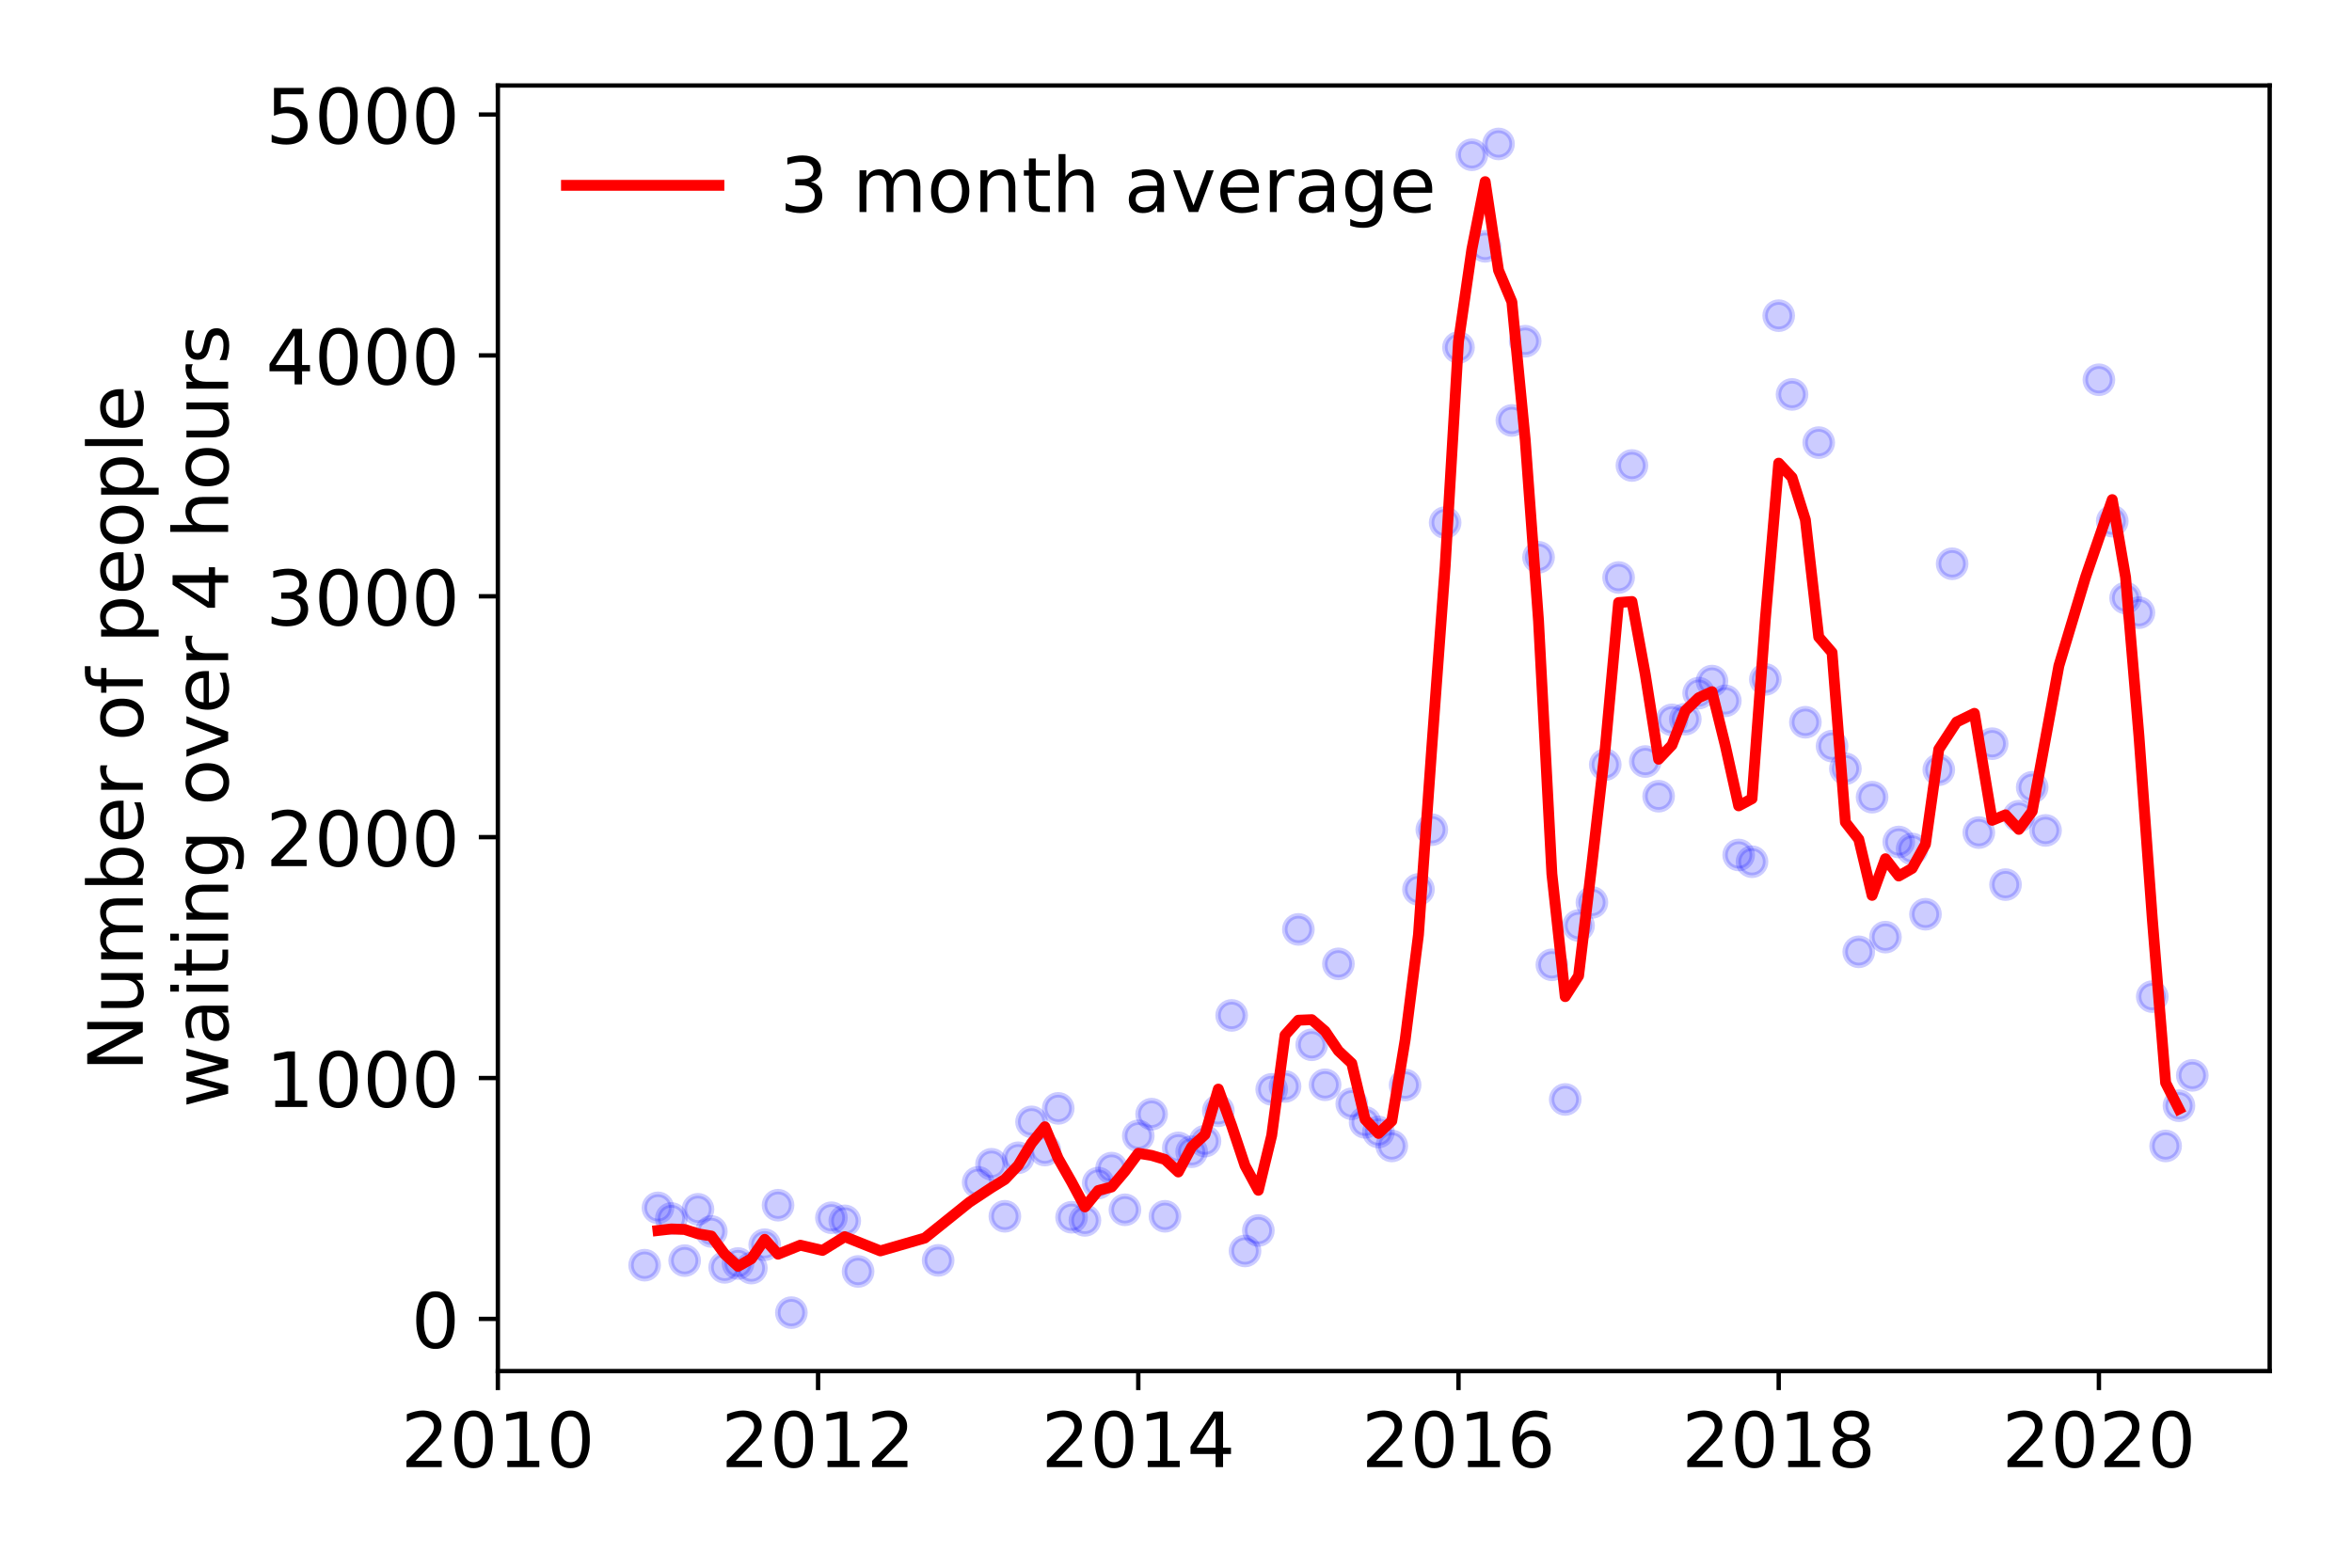 <?xml version="1.0" encoding="utf-8" standalone="no"?>
<!DOCTYPE svg PUBLIC "-//W3C//DTD SVG 1.1//EN"
  "http://www.w3.org/Graphics/SVG/1.1/DTD/svg11.dtd">
<!-- Created with matplotlib (https://matplotlib.org/) -->
<svg height="288pt" version="1.1" viewBox="0 0 432 288" width="432pt" xmlns="http://www.w3.org/2000/svg" xmlns:xlink="http://www.w3.org/1999/xlink">
 <defs>
  <style type="text/css">
*{stroke-linecap:butt;stroke-linejoin:round;}
  </style>
 </defs>
 <g id="figure_1">
  <g id="patch_1">
   <path d="M 0 288 
L 432 288 
L 432 0 
L 0 0 
z
" style="fill:#ffffff;"/>
  </g>
  <g id="axes_1">
   <g id="patch_2">
    <path d="M 91.445 251.88 
L 416.88 251.88 
L 416.88 15.707 
L 91.445 15.707 
z
" style="fill:#ffffff;"/>
   </g>
   <g id="matplotlib.axis_1">
    <g id="xtick_1">
     <g id="line2d_1">
      <defs>
       <path d="M 0 0 
L 0 3.5 
" id="mc336ea82c4" style="stroke:#000000;stroke-width:0.8;"/>
      </defs>
      <g>
       <use style="stroke:#000000;stroke-width:0.8;" x="91.445" xlink:href="#mc336ea82c4" y="251.88"/>
      </g>
     </g>
     <g id="text_1">
      <!-- 2010 -->
      <defs>
       <path d="M 19.188 8.297 
L 53.609 8.297 
L 53.609 0 
L 7.328 0 
L 7.328 8.297 
Q 12.938 14.109 22.625 23.891 
Q 32.328 33.688 34.812 36.531 
Q 39.547 41.844 41.422 45.531 
Q 43.312 49.219 43.312 52.781 
Q 43.312 58.594 39.234 62.25 
Q 35.156 65.922 28.609 65.922 
Q 23.969 65.922 18.812 64.312 
Q 13.672 62.703 7.812 59.422 
L 7.812 69.391 
Q 13.766 71.781 18.938 73 
Q 24.125 74.219 28.422 74.219 
Q 39.75 74.219 46.484 68.547 
Q 53.219 62.891 53.219 53.422 
Q 53.219 48.922 51.531 44.891 
Q 49.859 40.875 45.406 35.406 
Q 44.188 33.984 37.641 27.219 
Q 31.109 20.453 19.188 8.297 
z
" id="DejaVuSans-50"/>
       <path d="M 31.781 66.406 
Q 24.172 66.406 20.328 58.906 
Q 16.5 51.422 16.5 36.375 
Q 16.5 21.391 20.328 13.891 
Q 24.172 6.391 31.781 6.391 
Q 39.453 6.391 43.281 13.891 
Q 47.125 21.391 47.125 36.375 
Q 47.125 51.422 43.281 58.906 
Q 39.453 66.406 31.781 66.406 
z
M 31.781 74.219 
Q 44.047 74.219 50.516 64.516 
Q 56.984 54.828 56.984 36.375 
Q 56.984 17.969 50.516 8.266 
Q 44.047 -1.422 31.781 -1.422 
Q 19.531 -1.422 13.062 8.266 
Q 6.594 17.969 6.594 36.375 
Q 6.594 54.828 13.062 64.516 
Q 19.531 74.219 31.781 74.219 
z
" id="DejaVuSans-48"/>
       <path d="M 12.406 8.297 
L 28.516 8.297 
L 28.516 63.922 
L 10.984 60.406 
L 10.984 69.391 
L 28.422 72.906 
L 38.281 72.906 
L 38.281 8.297 
L 54.391 8.297 
L 54.391 0 
L 12.406 0 
z
" id="DejaVuSans-49"/>
      </defs>
      <g transform="translate(73.63 269.518)scale(0.14 -0.14)">
       <use xlink:href="#DejaVuSans-50"/>
       <use x="63.623" xlink:href="#DejaVuSans-48"/>
       <use x="127.246" xlink:href="#DejaVuSans-49"/>
       <use x="190.869" xlink:href="#DejaVuSans-48"/>
      </g>
     </g>
    </g>
    <g id="xtick_2">
     <g id="line2d_2">
      <g>
       <use style="stroke:#000000;stroke-width:0.8;" x="150.259" xlink:href="#mc336ea82c4" y="251.88"/>
      </g>
     </g>
     <g id="text_2">
      <!-- 2012 -->
      <g transform="translate(132.444 269.518)scale(0.14 -0.14)">
       <use xlink:href="#DejaVuSans-50"/>
       <use x="63.623" xlink:href="#DejaVuSans-48"/>
       <use x="127.246" xlink:href="#DejaVuSans-49"/>
       <use x="190.869" xlink:href="#DejaVuSans-50"/>
      </g>
     </g>
    </g>
    <g id="xtick_3">
     <g id="line2d_3">
      <g>
       <use style="stroke:#000000;stroke-width:0.8;" x="209.072" xlink:href="#mc336ea82c4" y="251.88"/>
      </g>
     </g>
     <g id="text_3">
      <!-- 2014 -->
      <defs>
       <path d="M 37.797 64.312 
L 12.891 25.391 
L 37.797 25.391 
z
M 35.203 72.906 
L 47.609 72.906 
L 47.609 25.391 
L 58.016 25.391 
L 58.016 17.188 
L 47.609 17.188 
L 47.609 0 
L 37.797 0 
L 37.797 17.188 
L 4.891 17.188 
L 4.891 26.703 
z
" id="DejaVuSans-52"/>
      </defs>
      <g transform="translate(191.257 269.518)scale(0.14 -0.14)">
       <use xlink:href="#DejaVuSans-50"/>
       <use x="63.623" xlink:href="#DejaVuSans-48"/>
       <use x="127.246" xlink:href="#DejaVuSans-49"/>
       <use x="190.869" xlink:href="#DejaVuSans-52"/>
      </g>
     </g>
    </g>
    <g id="xtick_4">
     <g id="line2d_4">
      <g>
       <use style="stroke:#000000;stroke-width:0.8;" x="267.886" xlink:href="#mc336ea82c4" y="251.88"/>
      </g>
     </g>
     <g id="text_4">
      <!-- 2016 -->
      <defs>
       <path d="M 33.016 40.375 
Q 26.375 40.375 22.484 35.828 
Q 18.609 31.297 18.609 23.391 
Q 18.609 15.531 22.484 10.953 
Q 26.375 6.391 33.016 6.391 
Q 39.656 6.391 43.531 10.953 
Q 47.406 15.531 47.406 23.391 
Q 47.406 31.297 43.531 35.828 
Q 39.656 40.375 33.016 40.375 
z
M 52.594 71.297 
L 52.594 62.312 
Q 48.875 64.062 45.094 64.984 
Q 41.312 65.922 37.594 65.922 
Q 27.828 65.922 22.672 59.328 
Q 17.531 52.734 16.797 39.406 
Q 19.672 43.656 24.016 45.922 
Q 28.375 48.188 33.594 48.188 
Q 44.578 48.188 50.953 41.516 
Q 57.328 34.859 57.328 23.391 
Q 57.328 12.156 50.688 5.359 
Q 44.047 -1.422 33.016 -1.422 
Q 20.359 -1.422 13.672 8.266 
Q 6.984 17.969 6.984 36.375 
Q 6.984 53.656 15.188 63.938 
Q 23.391 74.219 37.203 74.219 
Q 40.922 74.219 44.703 73.484 
Q 48.484 72.75 52.594 71.297 
z
" id="DejaVuSans-54"/>
      </defs>
      <g transform="translate(250.071 269.518)scale(0.14 -0.14)">
       <use xlink:href="#DejaVuSans-50"/>
       <use x="63.623" xlink:href="#DejaVuSans-48"/>
       <use x="127.246" xlink:href="#DejaVuSans-49"/>
       <use x="190.869" xlink:href="#DejaVuSans-54"/>
      </g>
     </g>
    </g>
    <g id="xtick_5">
     <g id="line2d_5">
      <g>
       <use style="stroke:#000000;stroke-width:0.8;" x="326.699" xlink:href="#mc336ea82c4" y="251.88"/>
      </g>
     </g>
     <g id="text_5">
      <!-- 2018 -->
      <defs>
       <path d="M 31.781 34.625 
Q 24.75 34.625 20.719 30.859 
Q 16.703 27.094 16.703 20.516 
Q 16.703 13.922 20.719 10.156 
Q 24.75 6.391 31.781 6.391 
Q 38.812 6.391 42.859 10.172 
Q 46.922 13.969 46.922 20.516 
Q 46.922 27.094 42.891 30.859 
Q 38.875 34.625 31.781 34.625 
z
M 21.922 38.812 
Q 15.578 40.375 12.031 44.719 
Q 8.5 49.078 8.5 55.328 
Q 8.5 64.062 14.719 69.141 
Q 20.953 74.219 31.781 74.219 
Q 42.672 74.219 48.875 69.141 
Q 55.078 64.062 55.078 55.328 
Q 55.078 49.078 51.531 44.719 
Q 48 40.375 41.703 38.812 
Q 48.828 37.156 52.797 32.312 
Q 56.781 27.484 56.781 20.516 
Q 56.781 9.906 50.312 4.234 
Q 43.844 -1.422 31.781 -1.422 
Q 19.734 -1.422 13.25 4.234 
Q 6.781 9.906 6.781 20.516 
Q 6.781 27.484 10.781 32.312 
Q 14.797 37.156 21.922 38.812 
z
M 18.312 54.391 
Q 18.312 48.734 21.844 45.562 
Q 25.391 42.391 31.781 42.391 
Q 38.141 42.391 41.719 45.562 
Q 45.312 48.734 45.312 54.391 
Q 45.312 60.062 41.719 63.234 
Q 38.141 66.406 31.781 66.406 
Q 25.391 66.406 21.844 63.234 
Q 18.312 60.062 18.312 54.391 
z
" id="DejaVuSans-56"/>
      </defs>
      <g transform="translate(308.884 269.518)scale(0.14 -0.14)">
       <use xlink:href="#DejaVuSans-50"/>
       <use x="63.623" xlink:href="#DejaVuSans-48"/>
       <use x="127.246" xlink:href="#DejaVuSans-49"/>
       <use x="190.869" xlink:href="#DejaVuSans-56"/>
      </g>
     </g>
    </g>
    <g id="xtick_6">
     <g id="line2d_6">
      <g>
       <use style="stroke:#000000;stroke-width:0.8;" x="385.513" xlink:href="#mc336ea82c4" y="251.88"/>
      </g>
     </g>
     <g id="text_6">
      <!-- 2020 -->
      <g transform="translate(367.698 269.518)scale(0.14 -0.14)">
       <use xlink:href="#DejaVuSans-50"/>
       <use x="63.623" xlink:href="#DejaVuSans-48"/>
       <use x="127.246" xlink:href="#DejaVuSans-50"/>
       <use x="190.869" xlink:href="#DejaVuSans-48"/>
      </g>
     </g>
    </g>
   </g>
   <g id="matplotlib.axis_2">
    <g id="ytick_1">
     <g id="line2d_7">
      <defs>
       <path d="M 0 0 
L -3.5 0 
" id="m9869b0a48d" style="stroke:#000000;stroke-width:0.8;"/>
      </defs>
      <g>
       <use style="stroke:#000000;stroke-width:0.8;" x="91.445" xlink:href="#m9869b0a48d" y="242.295"/>
      </g>
     </g>
     <g id="text_7">
      <!-- 0 -->
      <g transform="translate(75.537 247.614)scale(0.14 -0.14)">
       <use xlink:href="#DejaVuSans-48"/>
      </g>
     </g>
    </g>
    <g id="ytick_2">
     <g id="line2d_8">
      <g>
       <use style="stroke:#000000;stroke-width:0.8;" x="91.445" xlink:href="#m9869b0a48d" y="198.045"/>
      </g>
     </g>
     <g id="text_8">
      <!-- 1000 -->
      <g transform="translate(48.815 203.364)scale(0.14 -0.14)">
       <use xlink:href="#DejaVuSans-49"/>
       <use x="63.623" xlink:href="#DejaVuSans-48"/>
       <use x="127.246" xlink:href="#DejaVuSans-48"/>
       <use x="190.869" xlink:href="#DejaVuSans-48"/>
      </g>
     </g>
    </g>
    <g id="ytick_3">
     <g id="line2d_9">
      <g>
       <use style="stroke:#000000;stroke-width:0.8;" x="91.445" xlink:href="#m9869b0a48d" y="153.795"/>
      </g>
     </g>
     <g id="text_9">
      <!-- 2000 -->
      <g transform="translate(48.815 159.113)scale(0.14 -0.14)">
       <use xlink:href="#DejaVuSans-50"/>
       <use x="63.623" xlink:href="#DejaVuSans-48"/>
       <use x="127.246" xlink:href="#DejaVuSans-48"/>
       <use x="190.869" xlink:href="#DejaVuSans-48"/>
      </g>
     </g>
    </g>
    <g id="ytick_4">
     <g id="line2d_10">
      <g>
       <use style="stroke:#000000;stroke-width:0.8;" x="91.445" xlink:href="#m9869b0a48d" y="109.544"/>
      </g>
     </g>
     <g id="text_10">
      <!-- 3000 -->
      <defs>
       <path d="M 40.578 39.312 
Q 47.656 37.797 51.625 33 
Q 55.609 28.219 55.609 21.188 
Q 55.609 10.406 48.188 4.484 
Q 40.766 -1.422 27.094 -1.422 
Q 22.516 -1.422 17.656 -0.516 
Q 12.797 0.391 7.625 2.203 
L 7.625 11.719 
Q 11.719 9.328 16.594 8.109 
Q 21.484 6.891 26.812 6.891 
Q 36.078 6.891 40.938 10.547 
Q 45.797 14.203 45.797 21.188 
Q 45.797 27.641 41.281 31.266 
Q 36.766 34.906 28.719 34.906 
L 20.219 34.906 
L 20.219 43.016 
L 29.109 43.016 
Q 36.375 43.016 40.234 45.922 
Q 44.094 48.828 44.094 54.297 
Q 44.094 59.906 40.109 62.906 
Q 36.141 65.922 28.719 65.922 
Q 24.656 65.922 20.016 65.031 
Q 15.375 64.156 9.812 62.312 
L 9.812 71.094 
Q 15.438 72.656 20.344 73.438 
Q 25.25 74.219 29.594 74.219 
Q 40.828 74.219 47.359 69.109 
Q 53.906 64.016 53.906 55.328 
Q 53.906 49.266 50.438 45.094 
Q 46.969 40.922 40.578 39.312 
z
" id="DejaVuSans-51"/>
      </defs>
      <g transform="translate(48.815 114.863)scale(0.14 -0.14)">
       <use xlink:href="#DejaVuSans-51"/>
       <use x="63.623" xlink:href="#DejaVuSans-48"/>
       <use x="127.246" xlink:href="#DejaVuSans-48"/>
       <use x="190.869" xlink:href="#DejaVuSans-48"/>
      </g>
     </g>
    </g>
    <g id="ytick_5">
     <g id="line2d_11">
      <g>
       <use style="stroke:#000000;stroke-width:0.8;" x="91.445" xlink:href="#m9869b0a48d" y="65.294"/>
      </g>
     </g>
     <g id="text_11">
      <!-- 4000 -->
      <g transform="translate(48.815 70.613)scale(0.14 -0.14)">
       <use xlink:href="#DejaVuSans-52"/>
       <use x="63.623" xlink:href="#DejaVuSans-48"/>
       <use x="127.246" xlink:href="#DejaVuSans-48"/>
       <use x="190.869" xlink:href="#DejaVuSans-48"/>
      </g>
     </g>
    </g>
    <g id="ytick_6">
     <g id="line2d_12">
      <g>
       <use style="stroke:#000000;stroke-width:0.8;" x="91.445" xlink:href="#m9869b0a48d" y="21.043"/>
      </g>
     </g>
     <g id="text_12">
      <!-- 5000 -->
      <defs>
       <path d="M 10.797 72.906 
L 49.516 72.906 
L 49.516 64.594 
L 19.828 64.594 
L 19.828 46.734 
Q 21.969 47.469 24.109 47.828 
Q 26.266 48.188 28.422 48.188 
Q 40.625 48.188 47.75 41.5 
Q 54.891 34.812 54.891 23.391 
Q 54.891 11.625 47.562 5.094 
Q 40.234 -1.422 26.906 -1.422 
Q 22.312 -1.422 17.547 -0.641 
Q 12.797 0.141 7.719 1.703 
L 7.719 11.625 
Q 12.109 9.234 16.797 8.062 
Q 21.484 6.891 26.703 6.891 
Q 35.156 6.891 40.078 11.328 
Q 45.016 15.766 45.016 23.391 
Q 45.016 31 40.078 35.438 
Q 35.156 39.891 26.703 39.891 
Q 22.75 39.891 18.812 39.016 
Q 14.891 38.141 10.797 36.281 
z
" id="DejaVuSans-53"/>
      </defs>
      <g transform="translate(48.815 26.362)scale(0.14 -0.14)">
       <use xlink:href="#DejaVuSans-53"/>
       <use x="63.623" xlink:href="#DejaVuSans-48"/>
       <use x="127.246" xlink:href="#DejaVuSans-48"/>
       <use x="190.869" xlink:href="#DejaVuSans-48"/>
      </g>
     </g>
    </g>
    <g id="text_13">
     <!-- Number of people -->
     <defs>
      <path d="M 9.812 72.906 
L 23.094 72.906 
L 55.422 11.922 
L 55.422 72.906 
L 64.984 72.906 
L 64.984 0 
L 51.703 0 
L 19.391 60.984 
L 19.391 0 
L 9.812 0 
z
" id="DejaVuSans-78"/>
      <path d="M 8.5 21.578 
L 8.5 54.688 
L 17.484 54.688 
L 17.484 21.922 
Q 17.484 14.156 20.5 10.266 
Q 23.531 6.391 29.594 6.391 
Q 36.859 6.391 41.078 11.031 
Q 45.312 15.672 45.312 23.688 
L 45.312 54.688 
L 54.297 54.688 
L 54.297 0 
L 45.312 0 
L 45.312 8.406 
Q 42.047 3.422 37.719 1 
Q 33.406 -1.422 27.688 -1.422 
Q 18.266 -1.422 13.375 4.438 
Q 8.5 10.297 8.5 21.578 
z
M 31.109 56 
z
" id="DejaVuSans-117"/>
      <path d="M 52 44.188 
Q 55.375 50.25 60.062 53.125 
Q 64.75 56 71.094 56 
Q 79.641 56 84.281 50.016 
Q 88.922 44.047 88.922 33.016 
L 88.922 0 
L 79.891 0 
L 79.891 32.719 
Q 79.891 40.578 77.094 44.375 
Q 74.312 48.188 68.609 48.188 
Q 61.625 48.188 57.562 43.547 
Q 53.516 38.922 53.516 30.906 
L 53.516 0 
L 44.484 0 
L 44.484 32.719 
Q 44.484 40.625 41.703 44.406 
Q 38.922 48.188 33.109 48.188 
Q 26.219 48.188 22.156 43.531 
Q 18.109 38.875 18.109 30.906 
L 18.109 0 
L 9.078 0 
L 9.078 54.688 
L 18.109 54.688 
L 18.109 46.188 
Q 21.188 51.219 25.484 53.609 
Q 29.781 56 35.688 56 
Q 41.656 56 45.828 52.969 
Q 50 49.953 52 44.188 
z
" id="DejaVuSans-109"/>
      <path d="M 48.688 27.297 
Q 48.688 37.203 44.609 42.844 
Q 40.531 48.484 33.406 48.484 
Q 26.266 48.484 22.188 42.844 
Q 18.109 37.203 18.109 27.297 
Q 18.109 17.391 22.188 11.75 
Q 26.266 6.109 33.406 6.109 
Q 40.531 6.109 44.609 11.75 
Q 48.688 17.391 48.688 27.297 
z
M 18.109 46.391 
Q 20.953 51.266 25.266 53.625 
Q 29.594 56 35.594 56 
Q 45.562 56 51.781 48.094 
Q 58.016 40.188 58.016 27.297 
Q 58.016 14.406 51.781 6.484 
Q 45.562 -1.422 35.594 -1.422 
Q 29.594 -1.422 25.266 0.953 
Q 20.953 3.328 18.109 8.203 
L 18.109 0 
L 9.078 0 
L 9.078 75.984 
L 18.109 75.984 
z
" id="DejaVuSans-98"/>
      <path d="M 56.203 29.594 
L 56.203 25.203 
L 14.891 25.203 
Q 15.484 15.922 20.484 11.062 
Q 25.484 6.203 34.422 6.203 
Q 39.594 6.203 44.453 7.469 
Q 49.312 8.734 54.109 11.281 
L 54.109 2.781 
Q 49.266 0.734 44.188 -0.344 
Q 39.109 -1.422 33.891 -1.422 
Q 20.797 -1.422 13.156 6.188 
Q 5.516 13.812 5.516 26.812 
Q 5.516 40.234 12.766 48.109 
Q 20.016 56 32.328 56 
Q 43.359 56 49.781 48.891 
Q 56.203 41.797 56.203 29.594 
z
M 47.219 32.234 
Q 47.125 39.594 43.094 43.984 
Q 39.062 48.391 32.422 48.391 
Q 24.906 48.391 20.391 44.141 
Q 15.875 39.891 15.188 32.172 
z
" id="DejaVuSans-101"/>
      <path d="M 41.109 46.297 
Q 39.594 47.172 37.812 47.578 
Q 36.031 48 33.891 48 
Q 26.266 48 22.188 43.047 
Q 18.109 38.094 18.109 28.812 
L 18.109 0 
L 9.078 0 
L 9.078 54.688 
L 18.109 54.688 
L 18.109 46.188 
Q 20.953 51.172 25.484 53.578 
Q 30.031 56 36.531 56 
Q 37.453 56 38.578 55.875 
Q 39.703 55.766 41.062 55.516 
z
" id="DejaVuSans-114"/>
      <path id="DejaVuSans-32"/>
      <path d="M 30.609 48.391 
Q 23.391 48.391 19.188 42.75 
Q 14.984 37.109 14.984 27.297 
Q 14.984 17.484 19.156 11.844 
Q 23.344 6.203 30.609 6.203 
Q 37.797 6.203 41.984 11.859 
Q 46.188 17.531 46.188 27.297 
Q 46.188 37.016 41.984 42.703 
Q 37.797 48.391 30.609 48.391 
z
M 30.609 56 
Q 42.328 56 49.016 48.375 
Q 55.719 40.766 55.719 27.297 
Q 55.719 13.875 49.016 6.219 
Q 42.328 -1.422 30.609 -1.422 
Q 18.844 -1.422 12.172 6.219 
Q 5.516 13.875 5.516 27.297 
Q 5.516 40.766 12.172 48.375 
Q 18.844 56 30.609 56 
z
" id="DejaVuSans-111"/>
      <path d="M 37.109 75.984 
L 37.109 68.5 
L 28.516 68.5 
Q 23.688 68.5 21.797 66.547 
Q 19.922 64.594 19.922 59.516 
L 19.922 54.688 
L 34.719 54.688 
L 34.719 47.703 
L 19.922 47.703 
L 19.922 0 
L 10.891 0 
L 10.891 47.703 
L 2.297 47.703 
L 2.297 54.688 
L 10.891 54.688 
L 10.891 58.5 
Q 10.891 67.625 15.141 71.797 
Q 19.391 75.984 28.609 75.984 
z
" id="DejaVuSans-102"/>
      <path d="M 18.109 8.203 
L 18.109 -20.797 
L 9.078 -20.797 
L 9.078 54.688 
L 18.109 54.688 
L 18.109 46.391 
Q 20.953 51.266 25.266 53.625 
Q 29.594 56 35.594 56 
Q 45.562 56 51.781 48.094 
Q 58.016 40.188 58.016 27.297 
Q 58.016 14.406 51.781 6.484 
Q 45.562 -1.422 35.594 -1.422 
Q 29.594 -1.422 25.266 0.953 
Q 20.953 3.328 18.109 8.203 
z
M 48.688 27.297 
Q 48.688 37.203 44.609 42.844 
Q 40.531 48.484 33.406 48.484 
Q 26.266 48.484 22.188 42.844 
Q 18.109 37.203 18.109 27.297 
Q 18.109 17.391 22.188 11.75 
Q 26.266 6.109 33.406 6.109 
Q 40.531 6.109 44.609 11.75 
Q 48.688 17.391 48.688 27.297 
z
" id="DejaVuSans-112"/>
      <path d="M 9.422 75.984 
L 18.406 75.984 
L 18.406 0 
L 9.422 0 
z
" id="DejaVuSans-108"/>
     </defs>
     <g transform="translate(26.227 196.84)rotate(-90)scale(0.14 -0.14)">
      <use xlink:href="#DejaVuSans-78"/>
      <use x="74.805" xlink:href="#DejaVuSans-117"/>
      <use x="138.184" xlink:href="#DejaVuSans-109"/>
      <use x="235.596" xlink:href="#DejaVuSans-98"/>
      <use x="299.072" xlink:href="#DejaVuSans-101"/>
      <use x="360.596" xlink:href="#DejaVuSans-114"/>
      <use x="401.709" xlink:href="#DejaVuSans-32"/>
      <use x="433.496" xlink:href="#DejaVuSans-111"/>
      <use x="494.678" xlink:href="#DejaVuSans-102"/>
      <use x="529.883" xlink:href="#DejaVuSans-32"/>
      <use x="561.67" xlink:href="#DejaVuSans-112"/>
      <use x="625.146" xlink:href="#DejaVuSans-101"/>
      <use x="686.67" xlink:href="#DejaVuSans-111"/>
      <use x="747.852" xlink:href="#DejaVuSans-112"/>
      <use x="811.328" xlink:href="#DejaVuSans-108"/>
      <use x="839.111" xlink:href="#DejaVuSans-101"/>
     </g>
     <!--  waiting over 4 hours -->
     <defs>
      <path d="M 4.203 54.688 
L 13.188 54.688 
L 24.422 12.016 
L 35.594 54.688 
L 46.188 54.688 
L 57.422 12.016 
L 68.609 54.688 
L 77.594 54.688 
L 63.281 0 
L 52.688 0 
L 40.922 44.828 
L 29.109 0 
L 18.5 0 
z
" id="DejaVuSans-119"/>
      <path d="M 34.281 27.484 
Q 23.391 27.484 19.188 25 
Q 14.984 22.516 14.984 16.5 
Q 14.984 11.719 18.141 8.906 
Q 21.297 6.109 26.703 6.109 
Q 34.188 6.109 38.703 11.406 
Q 43.219 16.703 43.219 25.484 
L 43.219 27.484 
z
M 52.203 31.203 
L 52.203 0 
L 43.219 0 
L 43.219 8.297 
Q 40.141 3.328 35.547 0.953 
Q 30.953 -1.422 24.312 -1.422 
Q 15.922 -1.422 10.953 3.297 
Q 6 8.016 6 15.922 
Q 6 25.141 12.172 29.828 
Q 18.359 34.516 30.609 34.516 
L 43.219 34.516 
L 43.219 35.406 
Q 43.219 41.609 39.141 45 
Q 35.062 48.391 27.688 48.391 
Q 23 48.391 18.547 47.266 
Q 14.109 46.141 10.016 43.891 
L 10.016 52.203 
Q 14.938 54.109 19.578 55.047 
Q 24.219 56 28.609 56 
Q 40.484 56 46.344 49.844 
Q 52.203 43.703 52.203 31.203 
z
" id="DejaVuSans-97"/>
      <path d="M 9.422 54.688 
L 18.406 54.688 
L 18.406 0 
L 9.422 0 
z
M 9.422 75.984 
L 18.406 75.984 
L 18.406 64.594 
L 9.422 64.594 
z
" id="DejaVuSans-105"/>
      <path d="M 18.312 70.219 
L 18.312 54.688 
L 36.812 54.688 
L 36.812 47.703 
L 18.312 47.703 
L 18.312 18.016 
Q 18.312 11.328 20.141 9.422 
Q 21.969 7.516 27.594 7.516 
L 36.812 7.516 
L 36.812 0 
L 27.594 0 
Q 17.188 0 13.234 3.875 
Q 9.281 7.766 9.281 18.016 
L 9.281 47.703 
L 2.688 47.703 
L 2.688 54.688 
L 9.281 54.688 
L 9.281 70.219 
z
" id="DejaVuSans-116"/>
      <path d="M 54.891 33.016 
L 54.891 0 
L 45.906 0 
L 45.906 32.719 
Q 45.906 40.484 42.875 44.328 
Q 39.844 48.188 33.797 48.188 
Q 26.516 48.188 22.312 43.547 
Q 18.109 38.922 18.109 30.906 
L 18.109 0 
L 9.078 0 
L 9.078 54.688 
L 18.109 54.688 
L 18.109 46.188 
Q 21.344 51.125 25.703 53.562 
Q 30.078 56 35.797 56 
Q 45.219 56 50.047 50.172 
Q 54.891 44.344 54.891 33.016 
z
" id="DejaVuSans-110"/>
      <path d="M 45.406 27.984 
Q 45.406 37.75 41.375 43.109 
Q 37.359 48.484 30.078 48.484 
Q 22.859 48.484 18.828 43.109 
Q 14.797 37.75 14.797 27.984 
Q 14.797 18.266 18.828 12.891 
Q 22.859 7.516 30.078 7.516 
Q 37.359 7.516 41.375 12.891 
Q 45.406 18.266 45.406 27.984 
z
M 54.391 6.781 
Q 54.391 -7.172 48.188 -13.984 
Q 42 -20.797 29.203 -20.797 
Q 24.469 -20.797 20.266 -20.094 
Q 16.062 -19.391 12.109 -17.922 
L 12.109 -9.188 
Q 16.062 -11.328 19.922 -12.344 
Q 23.781 -13.375 27.781 -13.375 
Q 36.625 -13.375 41.016 -8.766 
Q 45.406 -4.156 45.406 5.172 
L 45.406 9.625 
Q 42.625 4.781 38.281 2.391 
Q 33.938 0 27.875 0 
Q 17.828 0 11.672 7.656 
Q 5.516 15.328 5.516 27.984 
Q 5.516 40.672 11.672 48.328 
Q 17.828 56 27.875 56 
Q 33.938 56 38.281 53.609 
Q 42.625 51.219 45.406 46.391 
L 45.406 54.688 
L 54.391 54.688 
z
" id="DejaVuSans-103"/>
      <path d="M 2.984 54.688 
L 12.5 54.688 
L 29.594 8.797 
L 46.688 54.688 
L 56.203 54.688 
L 35.688 0 
L 23.484 0 
z
" id="DejaVuSans-118"/>
      <path d="M 54.891 33.016 
L 54.891 0 
L 45.906 0 
L 45.906 32.719 
Q 45.906 40.484 42.875 44.328 
Q 39.844 48.188 33.797 48.188 
Q 26.516 48.188 22.312 43.547 
Q 18.109 38.922 18.109 30.906 
L 18.109 0 
L 9.078 0 
L 9.078 75.984 
L 18.109 75.984 
L 18.109 46.188 
Q 21.344 51.125 25.703 53.562 
Q 30.078 56 35.797 56 
Q 45.219 56 50.047 50.172 
Q 54.891 44.344 54.891 33.016 
z
" id="DejaVuSans-104"/>
      <path d="M 44.281 53.078 
L 44.281 44.578 
Q 40.484 46.531 36.375 47.5 
Q 32.281 48.484 27.875 48.484 
Q 21.188 48.484 17.844 46.438 
Q 14.5 44.391 14.5 40.281 
Q 14.5 37.156 16.891 35.375 
Q 19.281 33.594 26.516 31.984 
L 29.594 31.297 
Q 39.156 29.25 43.188 25.516 
Q 47.219 21.781 47.219 15.094 
Q 47.219 7.469 41.188 3.016 
Q 35.156 -1.422 24.609 -1.422 
Q 20.219 -1.422 15.453 -0.562 
Q 10.688 0.297 5.422 2 
L 5.422 11.281 
Q 10.406 8.688 15.234 7.391 
Q 20.062 6.109 24.812 6.109 
Q 31.156 6.109 34.562 8.281 
Q 37.984 10.453 37.984 14.406 
Q 37.984 18.062 35.516 20.016 
Q 33.062 21.969 24.703 23.781 
L 21.578 24.516 
Q 13.234 26.266 9.516 29.906 
Q 5.812 33.547 5.812 39.891 
Q 5.812 47.609 11.281 51.797 
Q 16.75 56 26.812 56 
Q 31.781 56 36.172 55.266 
Q 40.578 54.547 44.281 53.078 
z
" id="DejaVuSans-115"/>
     </defs>
     <g transform="translate(41.903 207.965)rotate(-90)scale(0.14 -0.14)">
      <use xlink:href="#DejaVuSans-32"/>
      <use x="31.787" xlink:href="#DejaVuSans-119"/>
      <use x="113.574" xlink:href="#DejaVuSans-97"/>
      <use x="174.854" xlink:href="#DejaVuSans-105"/>
      <use x="202.637" xlink:href="#DejaVuSans-116"/>
      <use x="241.846" xlink:href="#DejaVuSans-105"/>
      <use x="269.629" xlink:href="#DejaVuSans-110"/>
      <use x="333.008" xlink:href="#DejaVuSans-103"/>
      <use x="396.484" xlink:href="#DejaVuSans-32"/>
      <use x="428.271" xlink:href="#DejaVuSans-111"/>
      <use x="489.453" xlink:href="#DejaVuSans-118"/>
      <use x="548.633" xlink:href="#DejaVuSans-101"/>
      <use x="610.156" xlink:href="#DejaVuSans-114"/>
      <use x="651.27" xlink:href="#DejaVuSans-32"/>
      <use x="683.057" xlink:href="#DejaVuSans-52"/>
      <use x="746.68" xlink:href="#DejaVuSans-32"/>
      <use x="778.467" xlink:href="#DejaVuSans-104"/>
      <use x="841.846" xlink:href="#DejaVuSans-111"/>
      <use x="903.027" xlink:href="#DejaVuSans-117"/>
      <use x="966.406" xlink:href="#DejaVuSans-114"/>
      <use x="1007.52" xlink:href="#DejaVuSans-115"/>
     </g>
    </g>
   </g>
   <g id="line2d_13">
    <defs>
     <path d="M 0 2.5 
C 0.663 2.5 1.299 2.237 1.768 1.768 
C 2.237 1.299 2.5 0.663 2.5 0 
C 2.5 -0.663 2.237 -1.299 1.768 -1.768 
C 1.299 -2.237 0.663 -2.5 0 -2.5 
C -0.663 -2.5 -1.299 -2.237 -1.768 -1.768 
C -2.237 -1.299 -2.5 -0.663 -2.5 0 
C -2.5 0.663 -2.237 1.299 -1.768 1.768 
C -1.299 2.237 -0.663 2.5 0 2.5 
z
" id="ma0427d9d9e" style="stroke:#0000ff;stroke-opacity:0.2;"/>
    </defs>
    <g clip-path="url(#p8b4ec3cc7e)">
     <use style="fill:#0000ff;fill-opacity:0.2;stroke:#0000ff;stroke-opacity:0.2;" x="402.667" xlink:href="#ma0427d9d9e" y="197.558"/>
     <use style="fill:#0000ff;fill-opacity:0.2;stroke:#0000ff;stroke-opacity:0.2;" x="400.216" xlink:href="#ma0427d9d9e" y="203.134"/>
     <use style="fill:#0000ff;fill-opacity:0.2;stroke:#0000ff;stroke-opacity:0.2;" x="397.766" xlink:href="#ma0427d9d9e" y="210.524"/>
     <use style="fill:#0000ff;fill-opacity:0.2;stroke:#0000ff;stroke-opacity:0.2;" x="395.315" xlink:href="#ma0427d9d9e" y="183.088"/>
     <use style="fill:#0000ff;fill-opacity:0.2;stroke:#0000ff;stroke-opacity:0.2;" x="392.864" xlink:href="#ma0427d9d9e" y="112.553"/>
     <use style="fill:#0000ff;fill-opacity:0.2;stroke:#0000ff;stroke-opacity:0.2;" x="390.414" xlink:href="#ma0427d9d9e" y="109.854"/>
     <use style="fill:#0000ff;fill-opacity:0.2;stroke:#0000ff;stroke-opacity:0.2;" x="387.963" xlink:href="#ma0427d9d9e" y="95.738"/>
     <use style="fill:#0000ff;fill-opacity:0.2;stroke:#0000ff;stroke-opacity:0.2;" x="385.513" xlink:href="#ma0427d9d9e" y="69.763"/>
     <use style="fill:#0000ff;fill-opacity:0.2;stroke:#0000ff;stroke-opacity:0.2;" x="375.711" xlink:href="#ma0427d9d9e" y="152.556"/>
     <use style="fill:#0000ff;fill-opacity:0.2;stroke:#0000ff;stroke-opacity:0.2;" x="373.26" xlink:href="#ma0427d9d9e" y="144.635"/>
     <use style="fill:#0000ff;fill-opacity:0.2;stroke:#0000ff;stroke-opacity:0.2;" x="370.809" xlink:href="#ma0427d9d9e" y="149.945"/>
     <use style="fill:#0000ff;fill-opacity:0.2;stroke:#0000ff;stroke-opacity:0.2;" x="368.359" xlink:href="#ma0427d9d9e" y="162.512"/>
     <use style="fill:#0000ff;fill-opacity:0.2;stroke:#0000ff;stroke-opacity:0.2;" x="365.908" xlink:href="#ma0427d9d9e" y="136.625"/>
     <use style="fill:#0000ff;fill-opacity:0.2;stroke:#0000ff;stroke-opacity:0.2;" x="363.458" xlink:href="#ma0427d9d9e" y="152.954"/>
     <use style="fill:#0000ff;fill-opacity:0.2;stroke:#0000ff;stroke-opacity:0.2;" x="358.557" xlink:href="#ma0427d9d9e" y="103.57"/>
     <use style="fill:#0000ff;fill-opacity:0.2;stroke:#0000ff;stroke-opacity:0.2;" x="356.106" xlink:href="#ma0427d9d9e" y="141.404"/>
     <use style="fill:#0000ff;fill-opacity:0.2;stroke:#0000ff;stroke-opacity:0.2;" x="353.655" xlink:href="#ma0427d9d9e" y="167.955"/>
     <use style="fill:#0000ff;fill-opacity:0.2;stroke:#0000ff;stroke-opacity:0.2;" x="351.205" xlink:href="#ma0427d9d9e" y="155.963"/>
     <use style="fill:#0000ff;fill-opacity:0.2;stroke:#0000ff;stroke-opacity:0.2;" x="348.754" xlink:href="#ma0427d9d9e" y="154.68"/>
     <use style="fill:#0000ff;fill-opacity:0.2;stroke:#0000ff;stroke-opacity:0.2;" x="346.304" xlink:href="#ma0427d9d9e" y="172.158"/>
     <use style="fill:#0000ff;fill-opacity:0.2;stroke:#0000ff;stroke-opacity:0.2;" x="343.853" xlink:href="#ma0427d9d9e" y="146.449"/>
     <use style="fill:#0000ff;fill-opacity:0.2;stroke:#0000ff;stroke-opacity:0.2;" x="341.403" xlink:href="#ma0427d9d9e" y="174.858"/>
     <use style="fill:#0000ff;fill-opacity:0.2;stroke:#0000ff;stroke-opacity:0.2;" x="338.952" xlink:href="#ma0427d9d9e" y="141.227"/>
     <use style="fill:#0000ff;fill-opacity:0.2;stroke:#0000ff;stroke-opacity:0.2;" x="336.501" xlink:href="#ma0427d9d9e" y="137.068"/>
     <use style="fill:#0000ff;fill-opacity:0.2;stroke:#0000ff;stroke-opacity:0.2;" x="334.051" xlink:href="#ma0427d9d9e" y="81.312"/>
     <use style="fill:#0000ff;fill-opacity:0.2;stroke:#0000ff;stroke-opacity:0.2;" x="331.6" xlink:href="#ma0427d9d9e" y="132.687"/>
     <use style="fill:#0000ff;fill-opacity:0.2;stroke:#0000ff;stroke-opacity:0.2;" x="329.15" xlink:href="#ma0427d9d9e" y="72.462"/>
     <use style="fill:#0000ff;fill-opacity:0.2;stroke:#0000ff;stroke-opacity:0.2;" x="326.699" xlink:href="#ma0427d9d9e" y="57.992"/>
     <use style="fill:#0000ff;fill-opacity:0.2;stroke:#0000ff;stroke-opacity:0.2;" x="324.249" xlink:href="#ma0427d9d9e" y="124.811"/>
     <use style="fill:#0000ff;fill-opacity:0.2;stroke:#0000ff;stroke-opacity:0.2;" x="321.798" xlink:href="#ma0427d9d9e" y="158.308"/>
     <use style="fill:#0000ff;fill-opacity:0.2;stroke:#0000ff;stroke-opacity:0.2;" x="319.348" xlink:href="#ma0427d9d9e" y="157.069"/>
     <use style="fill:#0000ff;fill-opacity:0.2;stroke:#0000ff;stroke-opacity:0.2;" x="316.897" xlink:href="#ma0427d9d9e" y="128.749"/>
     <use style="fill:#0000ff;fill-opacity:0.2;stroke:#0000ff;stroke-opacity:0.2;" x="314.446" xlink:href="#ma0427d9d9e" y="125.12"/>
     <use style="fill:#0000ff;fill-opacity:0.2;stroke:#0000ff;stroke-opacity:0.2;" x="311.996" xlink:href="#ma0427d9d9e" y="127.333"/>
     <use style="fill:#0000ff;fill-opacity:0.2;stroke:#0000ff;stroke-opacity:0.2;" x="309.545" xlink:href="#ma0427d9d9e" y="132.112"/>
     <use style="fill:#0000ff;fill-opacity:0.2;stroke:#0000ff;stroke-opacity:0.2;" x="307.095" xlink:href="#ma0427d9d9e" y="132.245"/>
     <use style="fill:#0000ff;fill-opacity:0.2;stroke:#0000ff;stroke-opacity:0.2;" x="304.644" xlink:href="#ma0427d9d9e" y="146.272"/>
     <use style="fill:#0000ff;fill-opacity:0.2;stroke:#0000ff;stroke-opacity:0.2;" x="302.194" xlink:href="#ma0427d9d9e" y="139.9"/>
     <use style="fill:#0000ff;fill-opacity:0.2;stroke:#0000ff;stroke-opacity:0.2;" x="299.743" xlink:href="#ma0427d9d9e" y="85.516"/>
     <use style="fill:#0000ff;fill-opacity:0.2;stroke:#0000ff;stroke-opacity:0.2;" x="297.292" xlink:href="#ma0427d9d9e" y="106.093"/>
     <use style="fill:#0000ff;fill-opacity:0.2;stroke:#0000ff;stroke-opacity:0.2;" x="294.842" xlink:href="#ma0427d9d9e" y="140.475"/>
     <use style="fill:#0000ff;fill-opacity:0.2;stroke:#0000ff;stroke-opacity:0.2;" x="292.391" xlink:href="#ma0427d9d9e" y="165.786"/>
     <use style="fill:#0000ff;fill-opacity:0.2;stroke:#0000ff;stroke-opacity:0.2;" x="289.941" xlink:href="#ma0427d9d9e" y="170.034"/>
     <use style="fill:#0000ff;fill-opacity:0.2;stroke:#0000ff;stroke-opacity:0.2;" x="287.49" xlink:href="#ma0427d9d9e" y="201.983"/>
     <use style="fill:#0000ff;fill-opacity:0.2;stroke:#0000ff;stroke-opacity:0.2;" x="285.04" xlink:href="#ma0427d9d9e" y="177.247"/>
     <use style="fill:#0000ff;fill-opacity:0.2;stroke:#0000ff;stroke-opacity:0.2;" x="282.589" xlink:href="#ma0427d9d9e" y="102.376"/>
     <use style="fill:#0000ff;fill-opacity:0.2;stroke:#0000ff;stroke-opacity:0.2;" x="280.138" xlink:href="#ma0427d9d9e" y="62.683"/>
     <use style="fill:#0000ff;fill-opacity:0.2;stroke:#0000ff;stroke-opacity:0.2;" x="277.688" xlink:href="#ma0427d9d9e" y="77.241"/>
     <use style="fill:#0000ff;fill-opacity:0.2;stroke:#0000ff;stroke-opacity:0.2;" x="275.237" xlink:href="#ma0427d9d9e" y="26.442"/>
     <use style="fill:#0000ff;fill-opacity:0.2;stroke:#0000ff;stroke-opacity:0.2;" x="272.787" xlink:href="#ma0427d9d9e" y="45.248"/>
     <use style="fill:#0000ff;fill-opacity:0.2;stroke:#0000ff;stroke-opacity:0.2;" x="270.336" xlink:href="#ma0427d9d9e" y="28.433"/>
     <use style="fill:#0000ff;fill-opacity:0.2;stroke:#0000ff;stroke-opacity:0.2;" x="267.886" xlink:href="#ma0427d9d9e" y="63.833"/>
     <use style="fill:#0000ff;fill-opacity:0.2;stroke:#0000ff;stroke-opacity:0.2;" x="265.435" xlink:href="#ma0427d9d9e" y="96.003"/>
     <use style="fill:#0000ff;fill-opacity:0.2;stroke:#0000ff;stroke-opacity:0.2;" x="262.985" xlink:href="#ma0427d9d9e" y="152.423"/>
     <use style="fill:#0000ff;fill-opacity:0.2;stroke:#0000ff;stroke-opacity:0.2;" x="260.534" xlink:href="#ma0427d9d9e" y="163.397"/>
     <use style="fill:#0000ff;fill-opacity:0.2;stroke:#0000ff;stroke-opacity:0.2;" x="258.083" xlink:href="#ma0427d9d9e" y="199.328"/>
     <use style="fill:#0000ff;fill-opacity:0.2;stroke:#0000ff;stroke-opacity:0.2;" x="255.633" xlink:href="#ma0427d9d9e" y="210.524"/>
     <use style="fill:#0000ff;fill-opacity:0.2;stroke:#0000ff;stroke-opacity:0.2;" x="253.182" xlink:href="#ma0427d9d9e" y="207.957"/>
     <use style="fill:#0000ff;fill-opacity:0.2;stroke:#0000ff;stroke-opacity:0.2;" x="250.732" xlink:href="#ma0427d9d9e" y="206.187"/>
     <use style="fill:#0000ff;fill-opacity:0.2;stroke:#0000ff;stroke-opacity:0.2;" x="248.281" xlink:href="#ma0427d9d9e" y="202.78"/>
     <use style="fill:#0000ff;fill-opacity:0.2;stroke:#0000ff;stroke-opacity:0.2;" x="245.831" xlink:href="#ma0427d9d9e" y="177.07"/>
     <use style="fill:#0000ff;fill-opacity:0.2;stroke:#0000ff;stroke-opacity:0.2;" x="243.38" xlink:href="#ma0427d9d9e" y="199.284"/>
     <use style="fill:#0000ff;fill-opacity:0.2;stroke:#0000ff;stroke-opacity:0.2;" x="240.929" xlink:href="#ma0427d9d9e" y="191.938"/>
     <use style="fill:#0000ff;fill-opacity:0.2;stroke:#0000ff;stroke-opacity:0.2;" x="238.479" xlink:href="#ma0427d9d9e" y="170.742"/>
     <use style="fill:#0000ff;fill-opacity:0.2;stroke:#0000ff;stroke-opacity:0.2;" x="236.028" xlink:href="#ma0427d9d9e" y="199.594"/>
     <use style="fill:#0000ff;fill-opacity:0.2;stroke:#0000ff;stroke-opacity:0.2;" x="233.578" xlink:href="#ma0427d9d9e" y="200.125"/>
     <use style="fill:#0000ff;fill-opacity:0.2;stroke:#0000ff;stroke-opacity:0.2;" x="231.127" xlink:href="#ma0427d9d9e" y="226.055"/>
     <use style="fill:#0000ff;fill-opacity:0.2;stroke:#0000ff;stroke-opacity:0.2;" x="228.677" xlink:href="#ma0427d9d9e" y="229.817"/>
     <use style="fill:#0000ff;fill-opacity:0.2;stroke:#0000ff;stroke-opacity:0.2;" x="226.226" xlink:href="#ma0427d9d9e" y="186.54"/>
     <use style="fill:#0000ff;fill-opacity:0.2;stroke:#0000ff;stroke-opacity:0.2;" x="223.775" xlink:href="#ma0427d9d9e" y="204.063"/>
     <use style="fill:#0000ff;fill-opacity:0.2;stroke:#0000ff;stroke-opacity:0.2;" x="221.325" xlink:href="#ma0427d9d9e" y="209.639"/>
     <use style="fill:#0000ff;fill-opacity:0.2;stroke:#0000ff;stroke-opacity:0.2;" x="218.874" xlink:href="#ma0427d9d9e" y="211.586"/>
     <use style="fill:#0000ff;fill-opacity:0.2;stroke:#0000ff;stroke-opacity:0.2;" x="216.424" xlink:href="#ma0427d9d9e" y="210.878"/>
     <use style="fill:#0000ff;fill-opacity:0.2;stroke:#0000ff;stroke-opacity:0.2;" x="213.973" xlink:href="#ma0427d9d9e" y="223.445"/>
     <use style="fill:#0000ff;fill-opacity:0.2;stroke:#0000ff;stroke-opacity:0.2;" x="211.523" xlink:href="#ma0427d9d9e" y="204.683"/>
     <use style="fill:#0000ff;fill-opacity:0.2;stroke:#0000ff;stroke-opacity:0.2;" x="209.072" xlink:href="#ma0427d9d9e" y="208.665"/>
     <use style="fill:#0000ff;fill-opacity:0.2;stroke:#0000ff;stroke-opacity:0.2;" x="206.622" xlink:href="#ma0427d9d9e" y="222.25"/>
     <use style="fill:#0000ff;fill-opacity:0.2;stroke:#0000ff;stroke-opacity:0.2;" x="204.171" xlink:href="#ma0427d9d9e" y="214.595"/>
     <use style="fill:#0000ff;fill-opacity:0.2;stroke:#0000ff;stroke-opacity:0.2;" x="201.72" xlink:href="#ma0427d9d9e" y="217.338"/>
     <use style="fill:#0000ff;fill-opacity:0.2;stroke:#0000ff;stroke-opacity:0.2;" x="199.27" xlink:href="#ma0427d9d9e" y="224.197"/>
     <use style="fill:#0000ff;fill-opacity:0.2;stroke:#0000ff;stroke-opacity:0.2;" x="196.819" xlink:href="#ma0427d9d9e" y="223.622"/>
     <use style="fill:#0000ff;fill-opacity:0.2;stroke:#0000ff;stroke-opacity:0.2;" x="194.369" xlink:href="#ma0427d9d9e" y="203.62"/>
     <use style="fill:#0000ff;fill-opacity:0.2;stroke:#0000ff;stroke-opacity:0.2;" x="191.918" xlink:href="#ma0427d9d9e" y="211.276"/>
     <use style="fill:#0000ff;fill-opacity:0.2;stroke:#0000ff;stroke-opacity:0.2;" x="189.468" xlink:href="#ma0427d9d9e" y="206.099"/>
     <use style="fill:#0000ff;fill-opacity:0.2;stroke:#0000ff;stroke-opacity:0.2;" x="187.017" xlink:href="#ma0427d9d9e" y="212.692"/>
     <use style="fill:#0000ff;fill-opacity:0.2;stroke:#0000ff;stroke-opacity:0.2;" x="184.566" xlink:href="#ma0427d9d9e" y="223.445"/>
     <use style="fill:#0000ff;fill-opacity:0.2;stroke:#0000ff;stroke-opacity:0.2;" x="182.116" xlink:href="#ma0427d9d9e" y="213.887"/>
     <use style="fill:#0000ff;fill-opacity:0.2;stroke:#0000ff;stroke-opacity:0.2;" x="179.665" xlink:href="#ma0427d9d9e" y="217.205"/>
     <use style="fill:#0000ff;fill-opacity:0.2;stroke:#0000ff;stroke-opacity:0.2;" x="172.314" xlink:href="#ma0427d9d9e" y="231.543"/>
     <use style="fill:#0000ff;fill-opacity:0.2;stroke:#0000ff;stroke-opacity:0.2;" x="157.61" xlink:href="#ma0427d9d9e" y="233.578"/>
     <use style="fill:#0000ff;fill-opacity:0.2;stroke:#0000ff;stroke-opacity:0.2;" x="155.16" xlink:href="#ma0427d9d9e" y="224.285"/>
     <use style="fill:#0000ff;fill-opacity:0.2;stroke:#0000ff;stroke-opacity:0.2;" x="152.709" xlink:href="#ma0427d9d9e" y="223.71"/>
     <use style="fill:#0000ff;fill-opacity:0.2;stroke:#0000ff;stroke-opacity:0.2;" x="145.357" xlink:href="#ma0427d9d9e" y="241.145"/>
     <use style="fill:#0000ff;fill-opacity:0.2;stroke:#0000ff;stroke-opacity:0.2;" x="142.907" xlink:href="#ma0427d9d9e" y="221.409"/>
     <use style="fill:#0000ff;fill-opacity:0.2;stroke:#0000ff;stroke-opacity:0.2;" x="140.456" xlink:href="#ma0427d9d9e" y="228.666"/>
     <use style="fill:#0000ff;fill-opacity:0.2;stroke:#0000ff;stroke-opacity:0.2;" x="138.006" xlink:href="#ma0427d9d9e" y="232.959"/>
     <use style="fill:#0000ff;fill-opacity:0.2;stroke:#0000ff;stroke-opacity:0.2;" x="135.555" xlink:href="#ma0427d9d9e" y="232.118"/>
     <use style="fill:#0000ff;fill-opacity:0.2;stroke:#0000ff;stroke-opacity:0.2;" x="133.105" xlink:href="#ma0427d9d9e" y="232.826"/>
     <use style="fill:#0000ff;fill-opacity:0.2;stroke:#0000ff;stroke-opacity:0.2;" x="130.654" xlink:href="#ma0427d9d9e" y="226.232"/>
     <use style="fill:#0000ff;fill-opacity:0.2;stroke:#0000ff;stroke-opacity:0.2;" x="128.203" xlink:href="#ma0427d9d9e" y="222.161"/>
     <use style="fill:#0000ff;fill-opacity:0.2;stroke:#0000ff;stroke-opacity:0.2;" x="125.753" xlink:href="#ma0427d9d9e" y="231.587"/>
     <use style="fill:#0000ff;fill-opacity:0.2;stroke:#0000ff;stroke-opacity:0.2;" x="123.302" xlink:href="#ma0427d9d9e" y="223.843"/>
     <use style="fill:#0000ff;fill-opacity:0.2;stroke:#0000ff;stroke-opacity:0.2;" x="120.852" xlink:href="#ma0427d9d9e" y="221.896"/>
     <use style="fill:#0000ff;fill-opacity:0.2;stroke:#0000ff;stroke-opacity:0.2;" x="118.401" xlink:href="#ma0427d9d9e" y="232.428"/>
    </g>
   </g>
   <g id="line2d_14">
    <path clip-path="url(#p8b4ec3cc7e)" d="M 400.216 203.739 
L 397.766 198.915 
L 395.315 168.722 
L 392.864 135.165 
L 390.414 106.048 
L 387.963 91.785 
L 383.062 106.019 
L 378.161 122.318 
L 373.26 149.045 
L 370.809 152.364 
L 368.359 149.694 
L 365.908 150.697 
L 362.641 131.05 
L 359.373 132.643 
L 356.106 137.643 
L 353.655 155.107 
L 351.205 159.532 
L 348.754 160.934 
L 346.304 157.762 
L 343.853 164.488 
L 341.403 154.178 
L 338.952 151.051 
L 336.501 119.869 
L 334.051 117.022 
L 331.6 95.487 
L 329.15 87.714 
L 326.699 85.088 
L 324.249 113.704 
L 321.798 146.729 
L 319.348 148.042 
L 316.897 136.979 
L 314.446 127.067 
L 311.996 128.188 
L 309.545 130.563 
L 307.095 136.876 
L 304.644 139.472 
L 302.194 123.896 
L 299.743 110.503 
L 297.292 110.695 
L 294.842 137.451 
L 292.391 158.765 
L 289.941 179.268 
L 287.49 183.088 
L 285.04 160.535 
L 282.589 114.102 
L 280.138 80.767 
L 277.688 55.455 
L 275.237 49.644 
L 272.787 33.374 
L 270.336 45.838 
L 267.886 62.757 
L 265.435 104.087 
L 262.985 137.274 
L 260.534 171.716 
L 258.083 191.083 
L 255.633 205.936 
L 253.182 208.223 
L 250.732 205.641 
L 248.281 195.346 
L 245.831 193.045 
L 243.38 189.431 
L 240.929 187.322 
L 238.479 187.425 
L 236.028 190.154 
L 233.578 208.591 
L 231.127 218.666 
L 228.677 214.137 
L 226.226 206.807 
L 223.775 200.08 
L 221.325 208.429 
L 218.874 210.701 
L 216.424 215.303 
L 213.973 213.002 
L 211.523 212.264 
L 209.072 211.866 
L 206.622 215.17 
L 204.171 218.061 
L 201.72 218.71 
L 199.27 221.719 
L 196.819 217.146 
L 194.369 212.839 
L 191.918 206.998 
L 189.468 210.022 
L 187.017 214.078 
L 184.566 216.674 
L 182.116 218.179 
L 178.032 220.878 
L 169.863 227.442 
L 161.695 229.802 
L 155.16 227.191 
L 151.075 229.713 
L 146.991 228.755 
L 142.907 230.407 
L 140.456 227.678 
L 138.006 231.248 
L 135.555 232.634 
L 133.105 230.392 
L 130.654 227.073 
L 128.203 226.66 
L 125.753 225.864 
L 123.302 225.775 
L 120.852 226.055 
" style="fill:none;stroke:#ff0000;stroke-linecap:square;stroke-width:2;"/>
   </g>
   <g id="patch_3">
    <path d="M 91.445 251.88 
L 91.445 15.707 
" style="fill:none;stroke:#000000;stroke-linecap:square;stroke-linejoin:miter;stroke-width:0.8;"/>
   </g>
   <g id="patch_4">
    <path d="M 416.88 251.88 
L 416.88 15.707 
" style="fill:none;stroke:#000000;stroke-linecap:square;stroke-linejoin:miter;stroke-width:0.8;"/>
   </g>
   <g id="patch_5">
    <path d="M 91.445 251.88 
L 416.88 251.88 
" style="fill:none;stroke:#000000;stroke-linecap:square;stroke-linejoin:miter;stroke-width:0.8;"/>
   </g>
   <g id="patch_6">
    <path d="M 91.445 15.707 
L 416.88 15.707 
" style="fill:none;stroke:#000000;stroke-linecap:square;stroke-linejoin:miter;stroke-width:0.8;"/>
   </g>
   <g id="legend_1">
    <g id="line2d_15">
     <path d="M 104.045 34.045 
L 132.045 34.045 
" style="fill:none;stroke:#ff0000;stroke-linecap:square;stroke-width:2;"/>
    </g>
    <g id="line2d_16"/>
    <g id="text_14">
     <!-- 3 month average -->
     <g transform="translate(143.245 38.945)scale(0.14 -0.14)">
      <use xlink:href="#DejaVuSans-51"/>
      <use x="63.623" xlink:href="#DejaVuSans-32"/>
      <use x="95.41" xlink:href="#DejaVuSans-109"/>
      <use x="192.822" xlink:href="#DejaVuSans-111"/>
      <use x="254.004" xlink:href="#DejaVuSans-110"/>
      <use x="317.383" xlink:href="#DejaVuSans-116"/>
      <use x="356.592" xlink:href="#DejaVuSans-104"/>
      <use x="419.971" xlink:href="#DejaVuSans-32"/>
      <use x="451.758" xlink:href="#DejaVuSans-97"/>
      <use x="513.037" xlink:href="#DejaVuSans-118"/>
      <use x="572.217" xlink:href="#DejaVuSans-101"/>
      <use x="633.74" xlink:href="#DejaVuSans-114"/>
      <use x="674.854" xlink:href="#DejaVuSans-97"/>
      <use x="736.133" xlink:href="#DejaVuSans-103"/>
      <use x="799.609" xlink:href="#DejaVuSans-101"/>
     </g>
    </g>
   </g>
  </g>
 </g>
 <defs>
  <clipPath id="p8b4ec3cc7e">
   <rect height="236.173" width="325.435" x="91.445" y="15.707"/>
  </clipPath>
 </defs>
</svg>

